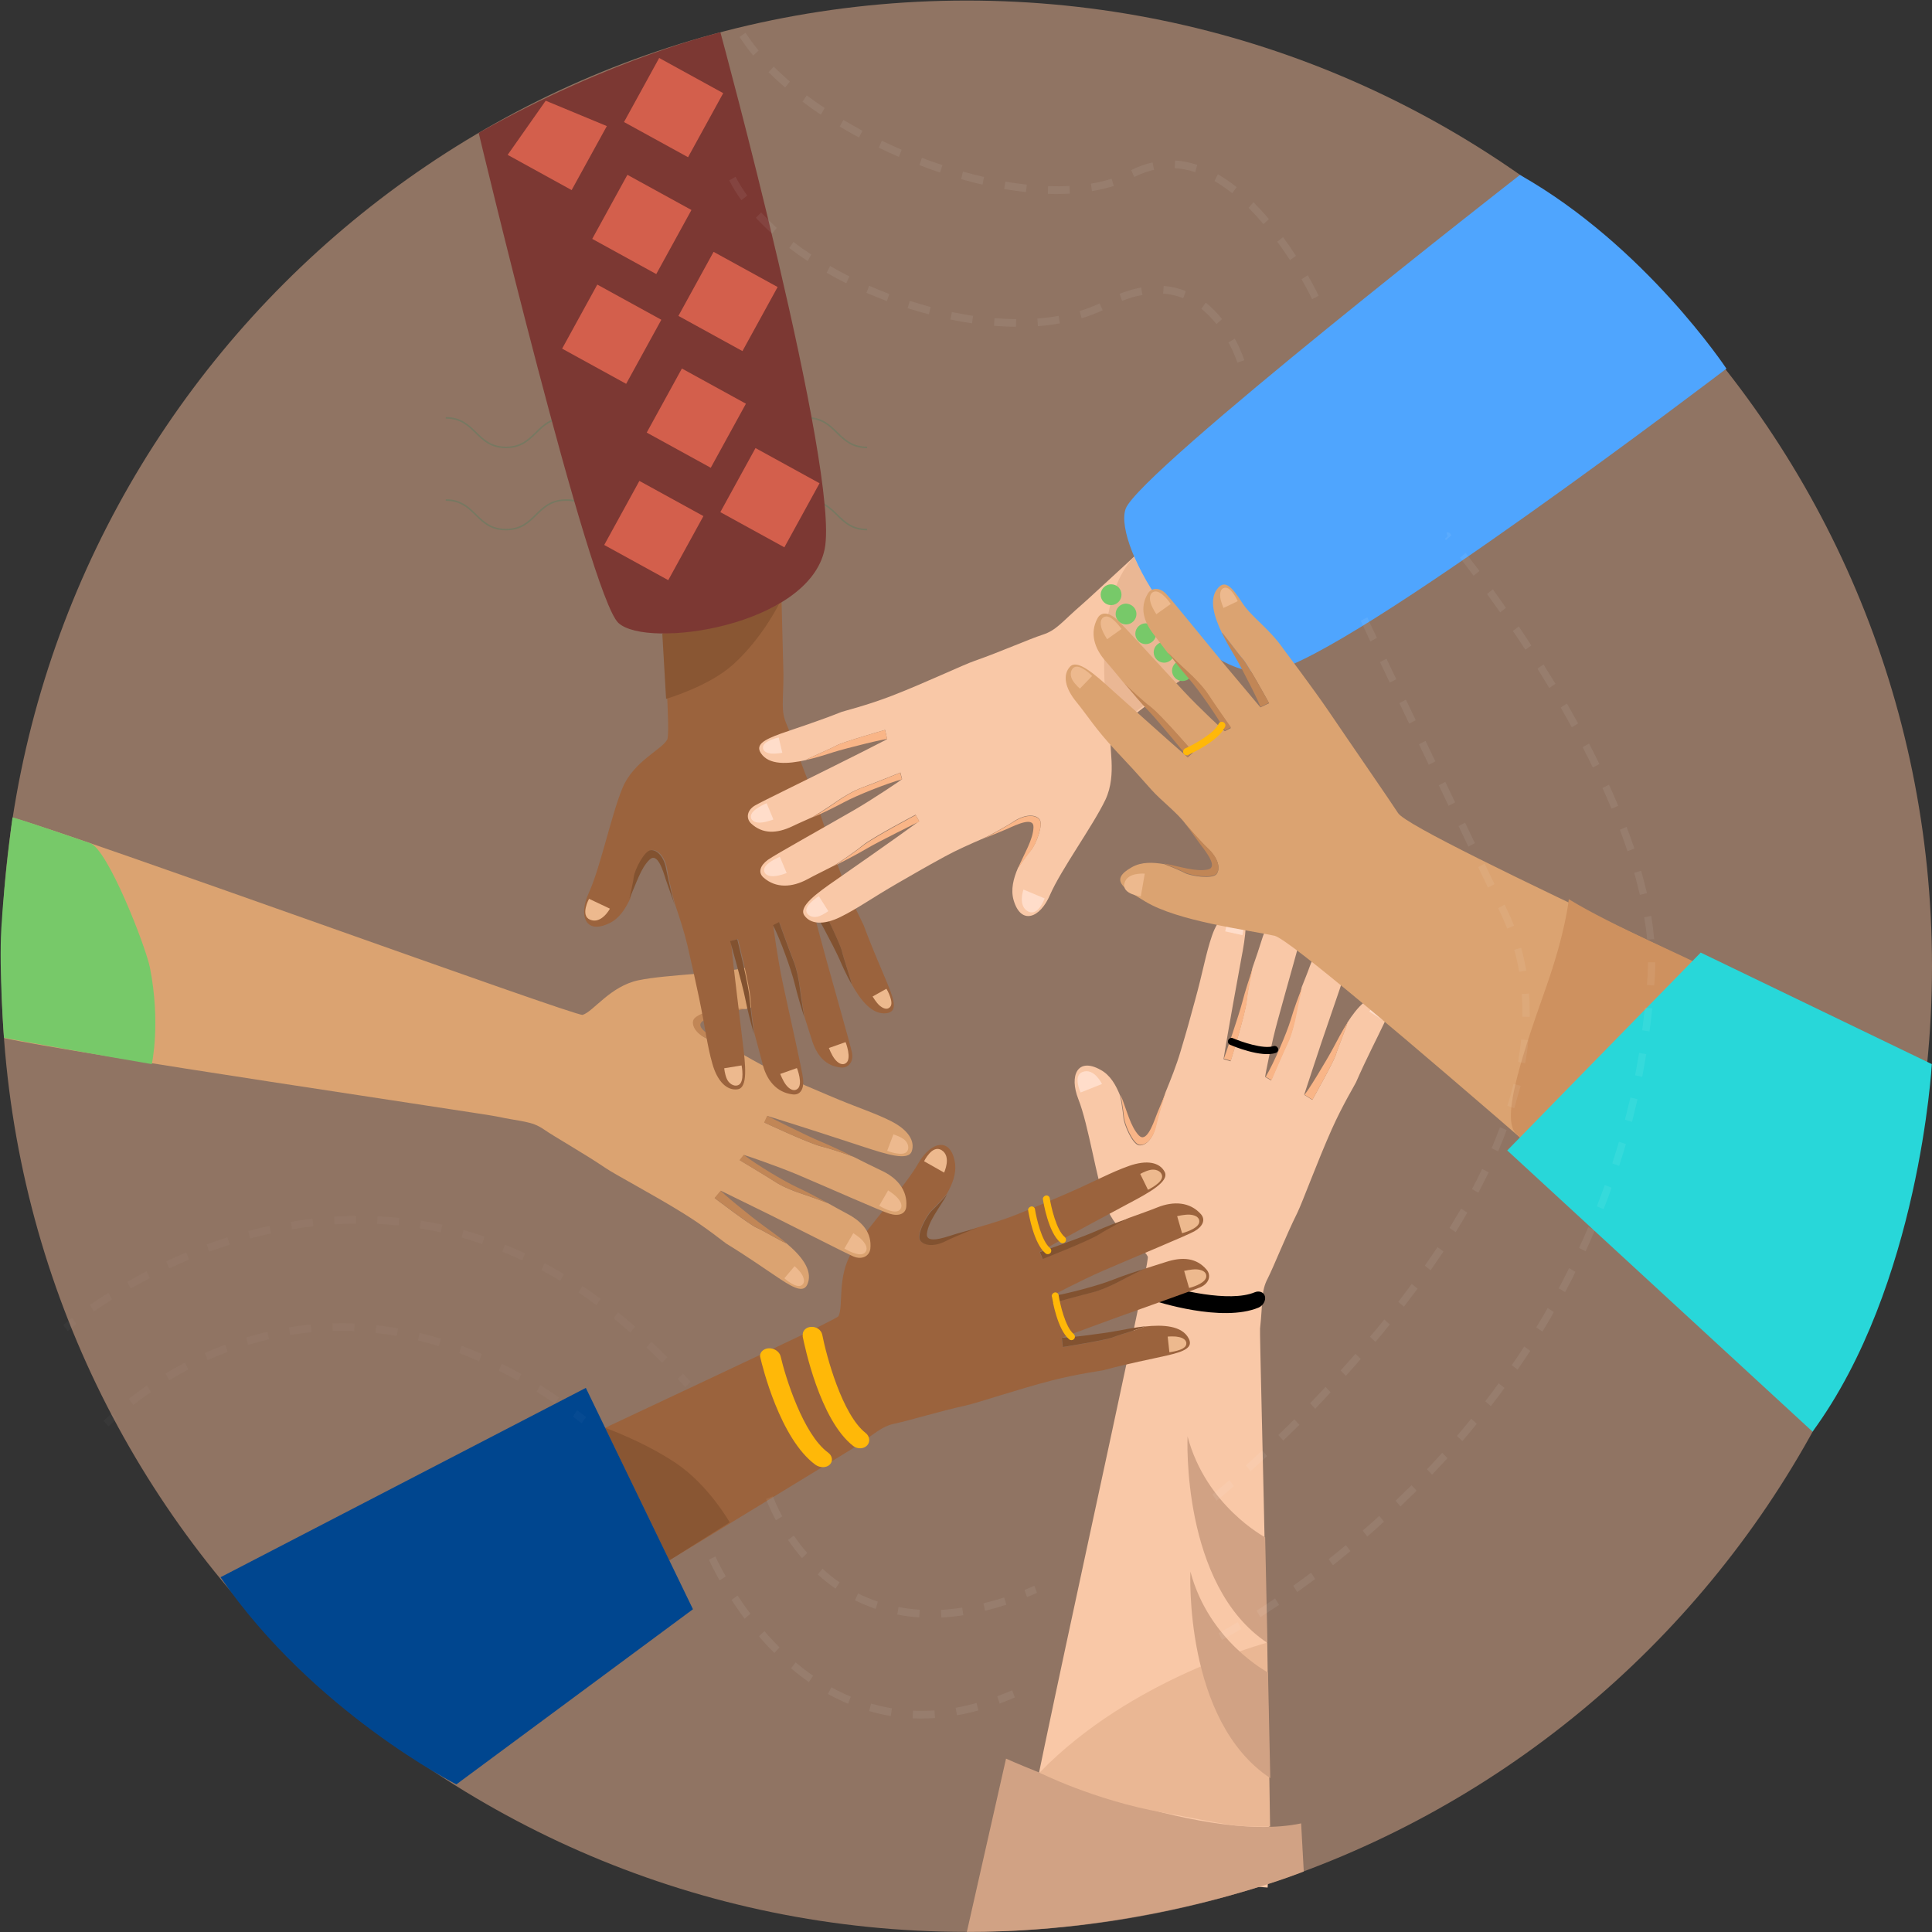 <svg width="2467" height="2467" viewBox="0 0 2467 2467" fill="none" xmlns="http://www.w3.org/2000/svg">
<rect x="0" y="0" width="2467" height="2467" fill="#333333" stroke="none"/>
<path d="M1234.35 2466.85C1915.12 2466.85 2467 1914.78 2467 1233.77C2467 552.766 1915.12 0.7 1234.35 0.7C553.577 0.7 1.701 552.766 1.701 1233.77C1.701 1914.78 553.577 2466.85 1234.35 2466.85Z" fill="#D1A284" fill-opacity="0.59"/>
<path opacity="0.3" d="M569.203 533.582C607.633 533.582 607.633 571.299 646.063 571.299C684.492 571.299 684.492 533.582 722.922 533.582C761.352 533.582 761.352 571.299 799.781 571.299C838.211 571.299 838.211 533.582 876.641 533.582C915.07 533.582 915.07 571.299 953.5 571.299C991.93 571.299 991.93 533.582 1030.36 533.582C1068.79 533.582 1068.79 571.299 1107.22 571.299" stroke="#3C8260" stroke-width="2" stroke-miterlimit="10"/>
<path opacity="0.3" d="M569.203 638.514C607.633 638.514 607.633 676.231 646.063 676.231C684.492 676.231 684.492 638.514 722.922 638.514C761.352 638.514 761.352 676.231 799.781 676.231C838.211 676.231 838.211 638.514 876.641 638.514C915.07 638.514 915.07 676.231 953.5 676.231C991.93 676.231 991.93 638.514 1030.36 638.514C1068.79 638.514 1068.79 676.231 1107.22 676.231" stroke="#3C8260" stroke-width="2" stroke-miterlimit="10"/>
<path d="M1618.65 1632.71C1627.11 1616.03 1641.37 1579.28 1656.84 1548.09C1663.36 1534.55 1681.97 1483.77 1700.34 1442.43C1714.6 1410.51 1730.31 1384.89 1731.52 1381.98C1745.3 1350.55 1757.38 1327.83 1767.05 1307.28C1776.96 1286.72 1780.34 1274.39 1767.29 1271.73C1749.16 1267.87 1732.97 1286 1720.16 1306.31C1721.85 1305.1 1708.07 1338.46 1705.66 1346.93C1703.24 1355.39 1675.69 1404.47 1675.69 1404.47L1665.29 1397.94C1671.82 1377.87 1679.8 1354.18 1687.53 1330.73C1701.55 1289.38 1722.58 1229.18 1725.24 1219.03C1728.38 1207.42 1722.09 1198.96 1712.67 1199.2C1692.36 1199.68 1680.04 1213.22 1672.55 1233.77C1669.4 1242.72 1665.78 1251.18 1662.15 1260.61C1662.15 1261.1 1656.84 1283.82 1654.9 1294.7C1652.97 1305.82 1648.86 1322.02 1643.78 1332.42C1638.71 1342.82 1623 1379.57 1623 1379.57L1615.51 1375.22C1615.02 1374.97 1623.72 1331.21 1631.22 1304.13C1643.06 1260.61 1662.88 1191.95 1664.81 1181.31C1666.75 1169.22 1662.64 1160.52 1652.73 1161.24C1631.94 1162.45 1617.92 1177.68 1611.4 1199.44C1608.25 1209.84 1603.9 1222.41 1599.31 1235.71C1599.31 1235.71 1599.07 1236.43 1598.83 1237.64C1597.38 1243.93 1593.03 1265.45 1591.58 1279.23C1589.89 1295.43 1571.28 1355.15 1571.28 1355.15L1562.33 1352.49C1567.65 1318.88 1582.15 1239.58 1584.81 1225.31C1590.61 1194.85 1595.2 1166.32 1581.91 1163.66C1568.62 1161 1555.56 1171.64 1547.59 1194.85C1539.61 1218.06 1536.23 1240.3 1525.84 1277.78C1517.62 1307.76 1517.14 1310.18 1507.23 1343.3C1502.39 1359.74 1494.9 1378.6 1488.37 1394.56C1486.44 1399.63 1478.95 1423.81 1475.56 1438.8C1472.18 1453.79 1463 1463.46 1454.54 1462.5C1446.08 1461.53 1435.2 1436.14 1434.48 1426.96C1433.75 1417.77 1430.61 1399.63 1430.37 1399.15C1424.81 1385.37 1417.8 1372.8 1405.23 1366.03C1375.74 1349.59 1365.11 1373.52 1376.95 1403.5C1390 1436.39 1399.91 1504.81 1412.24 1539.62C1424.57 1574.68 1459.61 1591.37 1465.65 1604.66C1469.28 1612.64 1315.08 2298.81 1303.48 2384.64L1618.65 2410.27C1625.66 2325.89 1608.01 1707.9 1608.98 1696.54C1612.85 1661.48 1609.95 1649.39 1618.65 1632.71Z" fill="#F9C8A7"/>
<path d="M1489.1 1394.07C1483.3 1408.34 1477.98 1420.19 1476.29 1425.02C1471.7 1437.35 1463.48 1459.35 1454.29 1449.92C1443.42 1438.56 1438.83 1417.53 1431.09 1398.43C1431.09 1398.91 1434.48 1417.04 1435.2 1426.23C1435.93 1435.42 1446.8 1460.8 1455.26 1461.77C1463.72 1462.74 1472.9 1453.07 1476.29 1438.08C1479.67 1423.33 1487.16 1399.15 1489.1 1394.07Z" fill="#F9B587"/>
<path d="M1382.51 1368.69C1369.46 1373.28 1379.85 1395.04 1379.85 1395.04L1407.16 1384.16C1407.16 1384.16 1397.25 1363.37 1382.51 1368.69Z" fill="#FFDDCA"/>
<path d="M1583.6 1168.74C1577.8 1166.08 1571.28 1170.67 1568.37 1176.23C1565.72 1182.03 1564.51 1189.29 1564.51 1189.29L1586.5 1194.12C1586.5 1194.12 1591.82 1172.6 1583.6 1168.74Z" fill="#FFDDCA"/>
<path d="M1659.25 1168.25C1654.42 1164.14 1648.38 1167.77 1644.27 1172.6C1640.16 1177.44 1636.29 1185.9 1636.29 1185.9L1657.08 1194.61C1657.32 1194.61 1666.5 1174.05 1659.25 1168.25Z" fill="#FFDDCA"/>
<path d="M1719.43 1205C1714.6 1200.89 1708.56 1204.52 1704.45 1209.35C1700.34 1214.19 1696.47 1222.65 1696.47 1222.65L1717.26 1231.36C1717.5 1231.36 1726.69 1210.81 1719.43 1205Z" fill="#FFDDCA"/>
<path d="M1771.4 1279.23C1767.77 1274.88 1761.97 1277.29 1757.62 1280.92C1753.27 1284.55 1748.44 1291.56 1748.44 1291.56L1765.36 1302.44C1765.6 1302.2 1776.72 1285.51 1771.4 1279.23Z" fill="#FFDDCA"/>
<path d="M1720.4 1306.07C1713.63 1316.95 1707.59 1328.31 1702.76 1337.5C1694.54 1353.21 1667.23 1398.18 1665.54 1397.7L1675.93 1404.23C1675.93 1404.23 1703.48 1355.15 1705.9 1346.68C1708.32 1338.22 1722.09 1304.86 1720.4 1306.07Z" fill="#F9B587"/>
<path d="M1655.63 1294.46C1657.56 1283.58 1662.88 1260.85 1662.88 1260.37C1658.04 1272.7 1652.97 1286 1648.13 1302.2C1642.82 1319.85 1626.62 1357.32 1616.23 1374.97L1623.72 1379.33C1623.72 1379.33 1639.43 1342.57 1644.51 1332.18C1649.34 1321.78 1653.69 1305.34 1655.63 1294.46Z" fill="#F9B587"/>
<path d="M1599.55 1237.16C1599.8 1235.95 1600.04 1235.47 1600.04 1235.22C1595.2 1249.49 1590.13 1264.96 1586.02 1280.68C1581.91 1296.39 1563.06 1351.76 1562.82 1351.76L1571.76 1354.42C1571.76 1354.42 1590.37 1294.7 1592.06 1278.5C1593.51 1265.21 1598.1 1243.69 1599.55 1237.16Z" fill="#F9B587"/>
<path d="M1464.93 1657.37C1462.51 1654.71 1462.03 1650.36 1464.2 1646.01C1467.1 1640.45 1473.87 1637.06 1479.19 1639C1502.39 1646.73 1569.82 1663.66 1602.21 1650.12C1608.01 1647.7 1614.06 1650.12 1615.26 1655.44C1616.47 1660.76 1612.85 1667.28 1607.05 1669.7C1560.4 1689.04 1477.74 1662.45 1468.55 1659.31C1467.1 1659.06 1465.9 1658.34 1464.93 1657.37Z" fill="black"/>
<path d="M1569.1 1332.9C1567.89 1331.69 1567.65 1329.76 1568.37 1328.07C1569.34 1325.89 1572 1324.68 1574.18 1325.65C1584.33 1330 1613.09 1340.16 1626.14 1335.8C1628.56 1335.08 1630.97 1336.29 1631.94 1338.71C1632.67 1341.12 1631.46 1343.54 1629.04 1344.51C1610.43 1350.79 1574.66 1335.8 1570.55 1334.11C1570.07 1333.87 1569.58 1333.39 1569.1 1332.9Z" fill="black"/>
<path d="M1284.62 2245.62C1284.62 2245.62 1529.22 2356.36 1661.43 2328.31L1664.81 2389.72C1664.81 2389.72 1474.35 2467.33 1234.59 2466.85L1284.62 2245.62Z" fill="#D1A284"/>
<path d="M1327.4 2263.51C1327.4 2263.51 1396.29 2298.33 1483.78 2314.28C1571.28 2330.24 1569.82 2332.66 1621.79 2332.42L1618.16 2097.41C1618.41 2097.89 1445.35 2141.9 1327.4 2263.51Z" fill="#EAB794"/>
<path d="M1615.51 1962.98C1615.51 1962.98 1540.1 1923.33 1516.41 1834.11C1516.41 1834.11 1507.71 2024.63 1618.41 2097.89L1615.51 1962.98Z" fill="#D1A284"/>
<path d="M1619.13 2135.61C1619.13 2135.61 1543.72 2095.96 1520.04 2006.74C1520.04 2006.74 1511.33 2197.26 1622.03 2270.52L1619.13 2135.61Z" fill="#D1A284"/>
<path d="M1143.23 1817.67C1161.6 1813.8 1199.06 1802.2 1233.14 1794.7C1247.89 1791.56 1298.88 1774.15 1342.87 1762.79C1376.71 1754.08 1406.44 1750.46 1409.58 1749.49C1442.69 1740.54 1468.07 1735.95 1490.07 1730.87C1512.3 1725.79 1523.9 1720.72 1517.86 1709.11C1509.4 1692.67 1485.23 1691.22 1461.54 1693.88C1463.72 1694.36 1428.92 1704.52 1420.7 1707.9C1412.48 1711.29 1356.89 1720.23 1356.89 1720.23L1355.68 1708.15C1375.5 1700.89 1398.95 1692.19 1422.15 1683.73C1463 1668.98 1523.42 1647.7 1533.09 1643.59C1543.96 1638.75 1546.86 1628.6 1540.82 1621.35C1527.77 1605.87 1509.64 1604.66 1488.86 1611.43C1479.91 1614.33 1470.97 1616.99 1461.54 1620.14C1461.06 1620.38 1440.03 1630.29 1430.37 1635.61C1420.46 1640.93 1405.23 1647.94 1393.87 1650.36C1382.51 1653.02 1344.08 1663.66 1344.08 1663.66L1342.87 1654.95C1342.87 1654.47 1382.51 1633.92 1408.13 1622.8C1449.46 1604.91 1515.68 1577.58 1525.11 1572.27C1535.75 1566.22 1539.85 1557.52 1533.33 1550.26C1519.55 1534.79 1498.77 1533.34 1477.74 1541.8C1467.59 1545.91 1455.02 1550.26 1441.73 1555.1C1441.73 1555.1 1441 1555.34 1440.03 1555.82C1434.23 1558.73 1414.66 1568.64 1403.05 1575.89C1389.28 1584.6 1331.03 1607.32 1331.03 1607.32L1327.4 1598.62C1356.89 1581.94 1427.95 1543.74 1440.76 1536.97C1468.31 1522.46 1493.45 1508.44 1487.16 1496.35C1480.88 1484.26 1464.69 1480.63 1441.48 1488.85C1418.28 1497.07 1398.7 1508.19 1363.17 1523.67C1334.65 1536 1332.48 1536.97 1300.33 1550.02C1284.38 1556.55 1265.05 1562.59 1248.61 1567.19C1243.29 1568.64 1219.85 1578.07 1206.07 1584.84C1192.3 1591.61 1179 1590.4 1174.41 1583.15C1170.06 1575.89 1182.87 1551.47 1189.64 1545.19C1196.4 1538.9 1208.49 1525.12 1208.97 1524.63C1216.22 1511.82 1221.54 1498.28 1219.37 1484.5C1213.81 1451.13 1188.43 1457.66 1172.48 1485.71C1154.83 1516.41 1107.7 1566.95 1088.12 1598.38C1068.55 1629.81 1077.25 1667.53 1070.72 1680.58C1066.86 1688.32 563.403 1917.28 488.96 1961.77L529.807 2193.4C600.141 2146.25 1078.7 1856.36 1088.37 1849.83C1117.13 1831.21 1124.86 1821.3 1143.23 1817.67Z" fill="#9B633D"/>
<path d="M1248.85 1567.67C1234.11 1572.02 1221.54 1575.17 1216.71 1576.86C1204.14 1580.97 1181.9 1588.22 1183.59 1575.17C1185.53 1559.45 1199.3 1542.77 1209.46 1525.12C1209.21 1525.6 1196.89 1539.38 1190.12 1545.67C1183.35 1551.96 1170.3 1576.38 1174.89 1583.63C1179.24 1590.88 1192.78 1592.09 1206.56 1585.32C1220.09 1578.55 1243.78 1569.12 1248.85 1567.67Z" fill="#825230"/>
<path d="M1202.21 1468.54C1190.36 1461.29 1179.97 1482.81 1179.97 1482.81L1205.59 1497.31C1205.35 1497.31 1215.5 1476.76 1202.21 1468.54Z" fill="#EDB98E"/>
<path d="M1483.78 1500.94C1482.33 1494.65 1474.6 1492.48 1468.55 1493.93C1462.27 1495.38 1455.99 1499.01 1455.99 1499.01L1465.9 1519.32C1465.9 1519.07 1485.96 1509.89 1483.78 1500.94Z" fill="#EDB98E"/>
<path d="M1531.4 1559.93C1531.64 1553.65 1524.87 1551.23 1518.59 1550.99C1512.3 1550.75 1503.12 1552.92 1503.12 1552.92L1509.4 1574.68C1509.64 1574.68 1531.15 1569.12 1531.4 1559.93Z" fill="#EDB98E"/>
<path d="M1540.34 1629.81C1540.58 1623.52 1533.81 1621.1 1527.53 1620.86C1521.24 1620.62 1512.06 1622.8 1512.06 1622.8L1518.34 1644.56C1518.34 1644.8 1540.1 1639.24 1540.34 1629.81Z" fill="#EDB98E"/>
<path d="M1514.72 1716.85C1515.93 1711.29 1510.37 1708.15 1504.81 1707.18C1499.25 1705.97 1491.03 1706.69 1491.03 1706.69L1493.21 1726.76C1492.97 1726.52 1513.03 1724.83 1514.72 1716.85Z" fill="#EDB98E"/>
<path d="M1461.79 1693.64C1448.98 1695.09 1436.41 1697.51 1426.26 1699.44C1408.86 1702.83 1356.65 1709.35 1355.92 1707.9L1357.13 1719.99C1357.13 1719.99 1412.72 1711.05 1420.94 1707.66C1429.16 1704.28 1463.72 1694.36 1461.79 1693.64Z" fill="#825230"/>
<path d="M1430.61 1635.61C1440.28 1630.29 1461.3 1620.14 1461.79 1620.14C1449.22 1624.01 1435.68 1628.36 1419.73 1634.64C1402.57 1641.41 1363.17 1652.05 1342.87 1655.19L1344.08 1663.9C1344.08 1663.9 1382.75 1653.26 1393.87 1650.6C1405.23 1647.94 1420.7 1640.93 1430.61 1635.61Z" fill="#825230"/>
<path d="M1440.28 1556.07C1441.24 1555.58 1441.97 1555.34 1441.97 1555.34C1427.71 1560.42 1412.48 1566.22 1397.74 1572.75C1382.99 1579.28 1327.89 1599.1 1327.89 1598.86L1331.51 1607.57C1331.51 1607.57 1389.76 1584.84 1403.54 1576.13C1414.9 1568.88 1434.47 1558.97 1440.28 1556.07Z" fill="#825230"/>
<path d="M694.16 1441.95C709.629 1452.58 743.95 1471.68 772.953 1491.27C785.28 1499.73 833.135 1524.88 871.807 1548.81C901.535 1567.19 924.738 1586.29 927.397 1587.98C956.642 1605.87 977.428 1620.86 996.522 1633.44C1015.62 1646.01 1027.22 1651.09 1031.57 1638.51C1037.85 1621.1 1022.14 1602.49 1003.77 1587.26C1004.74 1589.19 973.561 1570.81 965.585 1567.43C957.367 1564.04 912.653 1529.95 912.653 1529.95L920.629 1520.52C939.482 1529.71 961.959 1540.83 984.195 1551.71C1023.11 1571.06 1080.15 1600.31 1089.82 1604.42C1100.69 1609.02 1110.12 1603.94 1111.33 1594.75C1113.5 1574.68 1101.9 1560.66 1082.57 1550.26C1074.35 1545.91 1066.13 1541.32 1057.43 1536.48C1056.95 1536.24 1035.19 1528.02 1024.56 1524.63C1013.92 1521.25 998.214 1514.96 988.788 1508.44C979.12 1502.15 944.799 1481.6 944.799 1481.6L950.116 1474.83C950.358 1474.59 992.655 1489.09 1018.52 1499.97C1060.09 1517.62 1125.35 1546.64 1135.74 1549.78C1147.34 1553.41 1156.52 1550.26 1157.25 1540.59C1158.94 1519.8 1145.65 1503.84 1124.86 1494.41C1114.95 1489.82 1103.11 1483.77 1090.54 1477.49C1090.54 1477.49 1089.82 1477.25 1088.85 1476.76C1082.81 1474.59 1062.02 1467.09 1048.73 1463.95C1033.02 1460.08 976.219 1433.48 976.219 1433.48L980.087 1425.02C1012.47 1434.93 1089.33 1459.84 1102.87 1464.43C1132.35 1474.1 1159.91 1482.81 1164.26 1469.99C1168.61 1457.18 1159.91 1442.91 1138.16 1431.79C1116.16 1420.67 1094.65 1414.38 1059.12 1399.15C1030.36 1387.06 1028.18 1386.1 996.764 1371.83C981.053 1364.82 963.41 1354.91 948.666 1346.44C944.074 1343.78 921.113 1333.15 906.611 1327.83C892.109 1322.51 883.892 1311.87 886.067 1303.65C888.242 1295.43 914.829 1287.93 924.013 1288.66C933.197 1289.14 951.566 1288.42 952.292 1288.42C966.552 1284.79 980.087 1279.47 988.546 1268.11C1008.85 1241.03 986.612 1227.25 955.192 1234.98C920.871 1243.45 851.746 1244.17 815.492 1251.67C779.237 1259.16 757.968 1291.56 743.95 1295.91C735.49 1298.33 100.072 1067.43 16.687 1044.22C16.687 1044.22 6.535 1117.24 2.427 1185.42C-0.716 1239.82 5.81 1325.65 5.81 1325.65C88.47 1344.03 622.377 1422.85 633.495 1425.51C666.365 1432.52 678.692 1431.31 694.16 1441.95Z" fill="#DBA371"/>
<path d="M191.433 1235.47C185.874 1207.9 137.535 1084.11 115.057 1076.62C63.576 1058.97 26.354 1046.39 15.961 1043.74C15.961 1043.74 5.81 1116.75 1.701 1184.93C-1.441 1239.33 5.085 1325.17 5.085 1325.17C10.644 1326.38 144.302 1350.55 193.85 1358.77C193.85 1358.77 205.451 1306.55 191.433 1235.47Z" fill="#77C969"/>
<path d="M947.941 1345.96C934.648 1338.22 923.771 1331.45 918.938 1329.03C907.336 1322.75 886.55 1311.63 897.185 1303.89C909.995 1294.7 931.506 1293.01 951.325 1287.93C950.841 1287.93 932.231 1288.66 923.046 1288.17C913.862 1287.69 887.275 1294.94 885.1 1303.16C882.925 1311.38 891.143 1322.02 905.644 1327.34C920.388 1332.66 943.349 1343.3 947.941 1345.96Z" fill="#C18656"/>
<path d="M987.579 1243.69C984.679 1230.15 961.718 1237.4 961.718 1237.4L968.727 1265.93C968.727 1265.93 990.721 1259.16 987.579 1243.69Z" fill="#EDB98E"/>
<path d="M1158.46 1469.99C1161.84 1464.67 1158.46 1457.42 1153.14 1454.03C1147.82 1450.65 1140.81 1448.47 1140.81 1448.47L1132.84 1469.51C1132.84 1469.51 1153.38 1477.73 1158.46 1469.99Z" fill="#EDB98E"/>
<path d="M1148.55 1545.19C1153.38 1540.83 1150.48 1534.55 1146.13 1529.71C1142.02 1524.88 1134.05 1520.04 1134.05 1520.04L1122.69 1539.62C1122.69 1539.62 1141.78 1551.47 1148.55 1545.19Z" fill="#EDB98E"/>
<path d="M1104.08 1599.83C1108.91 1595.48 1106.01 1589.19 1101.66 1584.35C1097.55 1579.52 1089.57 1574.68 1089.57 1574.68L1078.22 1594.27C1078.22 1594.27 1097.31 1606.11 1104.08 1599.83Z" fill="#EDB98E"/>
<path d="M1023.59 1641.17C1028.43 1638.03 1026.73 1631.98 1023.83 1627.15C1020.93 1622.31 1014.65 1616.75 1014.65 1616.75L1001.6 1632.23C1001.6 1632.47 1016.58 1645.77 1023.59 1641.17Z" fill="#EDB98E"/>
<path d="M1003.77 1587.01C993.863 1578.79 983.47 1571.3 975.011 1565.25C960.509 1554.86 919.904 1521.73 920.388 1520.28L912.412 1529.71C912.412 1529.71 957.367 1563.8 965.343 1567.19C973.561 1570.81 1004.74 1588.95 1003.77 1587.01Z" fill="#C18656"/>
<path d="M1024.08 1524.39C1034.71 1527.78 1056.46 1536 1056.95 1536.24C1045.34 1529.95 1033.02 1523.18 1017.55 1515.93C1000.87 1508.19 965.827 1487.16 949.633 1474.59L944.316 1481.36C944.316 1481.36 978.637 1501.91 988.304 1508.19C997.972 1514.72 1013.44 1521.01 1024.08 1524.39Z" fill="#C18656"/>
<path d="M1088.37 1476.52C1089.57 1477 1090.06 1477.25 1090.06 1477.25C1076.52 1470.48 1061.78 1463.46 1046.79 1457.18C1031.81 1451.13 979.361 1424.78 979.603 1424.78L975.736 1433.24C975.736 1433.24 1032.29 1459.84 1048.24 1463.71C1061.54 1467.09 1082.32 1474.34 1088.37 1476.52Z" fill="#C18656"/>
<path d="M1004.26 924.538C1011.75 941.704 1024.08 979.18 1037.61 1011.34C1043.41 1025.12 1058.88 1076.86 1075.07 1119.41C1087.4 1152.05 1101.66 1178.41 1102.87 1181.55C1114.71 1213.71 1125.59 1237.16 1134.05 1258.19C1142.75 1279.23 1145.41 1291.8 1132.36 1293.73C1113.99 1296.39 1099 1277.54 1087.4 1256.5C1089.09 1257.95 1077.25 1223.62 1075.31 1215.16C1073.38 1206.45 1048.73 1155.92 1048.73 1155.92L1038.09 1161.96C1043.41 1182.27 1049.94 1206.45 1056.46 1230.15C1068.06 1272.22 1085.71 1333.63 1087.88 1344.02C1090.3 1355.63 1083.53 1363.85 1074.11 1363.13C1054.05 1361.43 1042.44 1347.41 1036.16 1326.37C1033.5 1317.43 1030.36 1308.48 1027.46 1299.05C1027.46 1298.57 1023.35 1275.6 1022.14 1264.72C1020.93 1253.6 1017.55 1237.16 1013.2 1226.28C1008.85 1215.64 995.313 1177.92 995.313 1177.92L987.579 1181.79C987.096 1182.03 993.38 1226.28 999.181 1253.6C1008.61 1297.84 1024.56 1367.48 1025.53 1378.12C1026.73 1390.2 1022.14 1398.67 1012.23 1397.46C991.446 1395.04 978.395 1379.08 973.319 1356.84C970.661 1346.2 967.035 1333.63 963.41 1319.85C963.41 1319.85 963.41 1319.12 963.168 1317.91C962.201 1311.38 958.817 1289.62 958.334 1276.08C957.609 1259.89 942.382 1199.2 942.382 1199.2L933.198 1201.37C936.581 1235.22 946.491 1315.25 948.183 1329.52C952.05 1360.47 955.192 1389 941.899 1390.93C928.605 1392.86 916.037 1381.5 909.511 1357.81C902.744 1334.11 900.569 1311.87 892.593 1273.91C886.067 1243.44 885.584 1241.03 877.849 1207.42C873.982 1190.74 867.698 1171.39 862.139 1155.2C860.447 1150.12 854.405 1125.46 851.988 1110.22C849.571 1094.99 840.87 1084.84 832.411 1085.32C823.951 1085.8 811.625 1110.47 810.416 1119.65C809.208 1128.84 804.857 1146.73 804.857 1147.22C798.573 1160.51 790.839 1172.85 778.029 1178.89C747.575 1193.64 738.391 1169.22 751.926 1139.96C766.669 1107.81 780.688 1040.11 794.948 1006.02C809.208 971.926 845.22 957.178 851.988 944.364C856.097 936.627 848.604 827.826 841.837 741.269L995.313 660.031C997.489 744.654 999.906 849.344 1000.39 860.708C1000.39 895.282 996.764 907.371 1004.26 924.538Z" fill="#9B633D"/>
<path d="M861.414 1155.2C856.338 1140.69 851.988 1128.6 850.296 1123.52C846.429 1110.95 839.42 1088.46 829.752 1097.41C818.15 1108.05 812.35 1128.84 803.649 1147.46C803.649 1146.97 808.241 1128.84 809.208 1119.9C810.416 1110.71 822.743 1086.05 831.202 1085.56C839.661 1085.08 848.362 1095.23 850.779 1110.47C853.68 1125.46 859.722 1150.12 861.414 1155.2Z" fill="#825230"/>
<path d="M753.376 1174.3C740.566 1168.98 752.167 1147.7 752.167 1147.7L778.754 1160.27C778.996 1160.27 767.878 1180.58 753.376 1174.3Z" fill="#EDB98E"/>
<path d="M942.624 1385.61C936.823 1388.03 930.297 1383.19 927.88 1377.15C925.463 1371.35 924.738 1364.09 924.738 1364.09L946.974 1360.47C946.974 1360.47 951.325 1382.23 942.624 1385.61Z" fill="#EDB98E"/>
<path d="M1018.27 1390.45C1013.2 1394.32 1007.4 1390.2 1003.53 1385.13C999.664 1380.05 996.28 1371.35 996.28 1371.35L1017.55 1363.85C1017.79 1363.85 1025.77 1384.89 1018.27 1390.45Z" fill="#EDB98E"/>
<path d="M1080.39 1357.32C1075.31 1361.19 1069.51 1357.08 1065.65 1352C1061.78 1346.93 1058.4 1338.22 1058.4 1338.22L1079.67 1330.73C1079.91 1330.73 1087.88 1351.76 1080.39 1357.32Z" fill="#EDB98E"/>
<path d="M1136.46 1286C1132.6 1290.11 1127.04 1287.45 1122.69 1283.58C1118.58 1279.71 1114.23 1272.46 1114.23 1272.46L1131.87 1262.55C1132.11 1262.79 1142.26 1280.2 1136.46 1286Z" fill="#EDB98E"/>
<path d="M1087.16 1256.26C1080.87 1245.14 1075.56 1233.29 1071.45 1223.86C1064.2 1207.66 1039.3 1161.24 1037.85 1161.48L1048.49 1155.44C1048.49 1155.44 1073.38 1205.97 1075.07 1214.67C1077.01 1223.38 1088.85 1257.71 1087.16 1256.26Z" fill="#825230"/>
<path d="M1021.66 1264.24C1022.87 1275.36 1026.98 1298.33 1026.98 1298.57C1022.87 1286 1018.76 1272.46 1014.65 1255.78C1010.3 1237.88 996.28 1199.44 987.096 1181.31L994.83 1177.44C994.83 1177.44 1008.37 1215.16 1012.72 1225.79C1017.31 1236.67 1020.45 1253.12 1021.66 1264.24Z" fill="#825230"/>
<path d="M962.443 1318.15C962.685 1319.36 962.684 1320.09 962.684 1320.09C958.576 1305.58 954.467 1289.87 951.325 1273.91C948.183 1257.95 932.473 1201.62 932.231 1201.62L941.415 1199.44C941.415 1199.44 956.642 1260.13 957.367 1276.33C958.334 1289.87 961.476 1311.63 962.443 1318.15Z" fill="#825230"/>
<path d="M845.704 808.967C845.704 808.967 926.43 808.725 994.83 771.008C994.83 771.008 973.803 814.286 936.581 848.135C905.161 876.665 850.538 892.381 850.538 892.381L845.704 808.967Z" fill="#895633"/>
<path d="M854.646 1992.48C854.646 1992.48 811.141 1902.54 772.712 1823.23C772.712 1823.23 821.534 1840.4 863.348 1868.44C904.678 1896.25 931.747 1943.88 931.747 1943.88L854.646 1992.48Z" fill="#895633"/>
<path d="M611.259 169.703C611.259 169.703 752.651 761.095 789.63 795.428C826.61 829.519 1033.26 799.296 1053.08 700.892C1072.66 602.488 919.904 41.318 919.904 41.318C919.904 41.318 781.171 74.2 611.259 169.703Z" fill="#7C3833"/>
<path d="M729.931 242.721L648.238 197.75L696.819 128.601L774.887 160.999L729.931 242.721Z" fill="#D35F4C"/>
<path d="M841.719 74.028L796.806 155.829L878.579 200.756L923.491 118.955L841.719 74.028Z" fill="#D35F4C"/>
<path d="M801.138 223.228L756.226 305.029L837.999 349.957L882.911 268.156L801.138 223.228Z" fill="#D35F4C"/>
<path d="M762.692 363.387L717.78 445.188L799.553 490.115L844.465 408.315L762.692 363.387Z" fill="#D35F4C"/>
<path d="M911.186 321.582L866.274 403.383L948.047 448.311L992.959 366.51L911.186 321.582Z" fill="#D35F4C"/>
<path d="M816.445 614.081L771.533 695.882L853.306 740.809L898.218 659.008L816.445 614.081Z" fill="#D35F4C"/>
<path d="M964.714 572.147L919.802 653.948L1001.57 698.875L1046.49 617.074L964.714 572.147Z" fill="#D35F4C"/>
<path d="M870.722 470.573L825.81 552.374L907.583 597.301L952.495 515.5L870.722 470.573Z" fill="#D35F4C"/>
<path d="M1343.11 1653.75C1343.6 1652.05 1345.05 1650.84 1346.74 1650.36C1349.16 1649.88 1351.57 1651.57 1351.81 1653.99C1353.51 1664.87 1360.27 1694.61 1370.91 1703.31C1372.84 1705 1373.08 1707.66 1371.63 1709.6C1369.94 1711.53 1367.28 1711.77 1365.35 1710.32C1350.12 1697.75 1343.84 1659.79 1343.11 1655.44C1342.87 1654.95 1342.87 1654.23 1343.11 1653.75Z" fill="#FFB808"/>
<path d="M1312.9 1543.98C1313.39 1542.28 1314.84 1541.08 1316.53 1540.59C1318.94 1540.11 1321.36 1541.8 1321.6 1544.22C1323.29 1555.1 1330.06 1584.84 1340.7 1593.54C1342.63 1595.23 1342.87 1597.89 1341.42 1599.83C1339.73 1601.76 1337.07 1602 1335.14 1600.55C1319.91 1587.98 1313.63 1550.02 1312.9 1545.67C1312.66 1545.19 1312.66 1544.46 1312.9 1543.98Z" fill="#FFB808"/>
<path d="M1331.75 1529.95C1332.24 1528.26 1333.69 1527.05 1335.38 1526.57C1337.8 1526.08 1340.21 1527.78 1340.46 1530.19C1342.15 1541.07 1348.91 1570.81 1359.55 1579.52C1361.48 1581.21 1361.72 1583.87 1360.27 1585.8C1358.58 1587.74 1355.92 1587.98 1353.99 1586.53C1338.76 1573.96 1332.48 1536 1331.75 1531.65C1331.51 1531.4 1331.51 1530.68 1331.75 1529.95Z" fill="#FFB808"/>
<path d="M748.059 1772.22L884.858 2054.86L582.738 2278.5C582.738 2278.5 400.016 2186.14 281.585 2014L748.059 1772.22Z" fill="#00468F"/>
<path d="M1331.51 810.419C1313.63 816.222 1277.86 832.179 1244.74 843.785C1230.48 848.62 1181.66 871.831 1139.36 888.272C1106.74 900.844 1077.73 907.856 1074.59 909.065C1042.93 921.637 1018.03 929.374 996.764 936.87C975.495 944.606 964.377 950.893 971.627 961.773C981.779 977.247 1005.95 975.796 1029.39 970.477C1027.22 970.235 1060.57 956.212 1068.31 951.86C1076.04 947.508 1130.18 932.034 1130.18 932.034L1132.84 943.881C1114.23 953.552 1091.75 964.916 1069.76 975.796C1030.84 995.38 973.319 1023.18 964.135 1028.5C953.742 1034.55 952.292 1044.94 959.059 1051.47C973.803 1065.25 991.93 1064.53 1011.75 1055.1C1020.21 1050.99 1028.91 1047.36 1037.85 1043.25C1038.34 1043.01 1057.91 1030.68 1067.1 1024.15C1076.28 1017.62 1090.78 1009.16 1101.66 1005.29C1112.54 1001.42 1149.76 986.434 1149.76 986.434L1151.93 994.897C1151.93 995.38 1114.95 1020.28 1090.78 1034.31C1051.87 1056.79 989.271 1091.61 980.57 1097.89C970.661 1105.15 967.519 1114.09 975.011 1120.62C990.721 1134.4 1011.27 1133.44 1031.33 1122.56C1040.99 1117.24 1052.84 1111.68 1065.41 1105.15C1065.41 1105.15 1065.89 1104.66 1066.86 1104.18C1072.41 1100.55 1090.54 1088.47 1101.18 1079.76C1113.74 1069.36 1169.09 1040.35 1169.09 1040.35L1173.69 1048.57C1146.37 1068.64 1080.15 1114.82 1068.31 1123.04C1042.69 1140.69 1019.48 1157.61 1026.98 1168.74C1034.47 1179.86 1051.15 1181.79 1073.14 1170.91C1095.38 1160.03 1113.26 1146.73 1146.86 1127.39C1173.93 1111.92 1175.86 1110.47 1206.31 1093.78C1221.3 1085.56 1239.91 1077.34 1255.62 1070.57C1260.7 1068.4 1282.93 1056.55 1295.74 1048.09C1308.79 1039.87 1322.09 1039.38 1327.4 1046.15C1332.72 1052.92 1322.57 1078.55 1316.53 1085.56C1310.49 1092.58 1300.09 1107.81 1299.85 1108.29C1294.05 1121.83 1290.42 1135.85 1294.29 1149.39C1303.72 1181.79 1328.13 1172.36 1340.7 1142.87C1354.72 1110.47 1395.56 1054.62 1411.51 1021.25C1427.22 987.643 1414.17 951.135 1419.25 937.353C1422.15 929.133 1573.45 820.09 1642.33 767.382L1554.6 615.545C1490.31 670.671 1390.97 763.997 1382.27 771.251C1355.92 793.978 1349.4 804.616 1331.51 810.419Z" fill="#F9C8A7"/>
<path d="M1255.62 1071.06C1269.88 1065.01 1281.72 1060.42 1286.56 1058.24C1298.64 1052.68 1319.91 1042.77 1319.67 1056.07C1319.43 1071.78 1307.83 1089.92 1299.85 1108.77C1300.09 1108.29 1310.73 1093.06 1316.53 1086.05C1322.57 1079.04 1332.48 1053.41 1327.4 1046.64C1322.09 1039.87 1308.79 1040.35 1295.74 1048.57C1282.69 1056.79 1260.45 1068.88 1255.62 1071.06Z" fill="#F9B587"/>
<path d="M1313.39 1164.14C1325.95 1169.95 1333.93 1147.22 1333.93 1147.22L1306.86 1135.85C1306.86 1135.85 1299.13 1157.37 1313.39 1164.14Z" fill="#FFDDCA"/>
<path d="M1029.88 1164.63C1032.05 1170.67 1040.03 1172.12 1045.83 1169.95C1051.87 1167.77 1057.67 1163.42 1057.67 1163.42L1045.59 1144.32C1045.59 1144.32 1026.73 1155.92 1029.88 1164.63Z" fill="#FFDDCA"/>
<path d="M975.736 1111.43C976.22 1117.72 983.229 1119.41 989.513 1118.69C995.797 1118.2 1004.5 1114.82 1004.5 1114.82L995.797 1094.03C995.797 1094.27 974.769 1102.25 975.736 1111.43Z" fill="#FFDDCA"/>
<path d="M958.817 1043.01C959.301 1049.3 966.31 1050.99 972.594 1050.26C978.878 1049.78 987.579 1046.4 987.579 1046.4L978.878 1025.6C978.878 1025.84 958.092 1033.82 958.817 1043.01Z" fill="#FFDDCA"/>
<path d="M974.286 953.794C973.802 959.596 979.603 961.772 985.162 962.256C990.721 962.739 998.939 961.289 998.939 961.289L994.347 941.705C994.588 941.705 975.011 945.573 974.286 953.794Z" fill="#FFDDCA"/>
<path d="M1029.39 970.477C1041.96 967.575 1054.29 963.707 1063.96 960.564C1080.87 955.245 1131.87 942.672 1132.84 943.881L1130.18 932.034C1130.18 932.034 1076.04 947.508 1068.31 951.86C1060.57 956.212 1027.22 970.235 1029.39 970.477Z" fill="#F9B587"/>
<path d="M1067.1 1024.64C1058.15 1031.16 1038.34 1043.49 1037.85 1043.74C1049.94 1038.42 1062.75 1032.37 1077.73 1024.39C1093.93 1015.69 1131.87 1000.46 1151.69 995.138L1149.52 986.676C1149.52 986.676 1112.54 1001.91 1101.42 1005.53C1090.78 1009.4 1076.28 1018.11 1067.1 1024.64Z" fill="#F9B587"/>
<path d="M1066.86 1104.66C1065.89 1105.39 1065.41 1105.63 1065.41 1105.63C1078.94 1098.86 1093.44 1091.37 1107.46 1083.15C1121.24 1074.93 1173.93 1048.81 1173.93 1049.05L1169.33 1040.83C1169.33 1040.83 1113.99 1070.09 1101.42 1080.24C1090.54 1088.95 1072.17 1101.04 1066.86 1104.66Z" fill="#F9B587"/>
<path d="M1448.25 711.047C1448.25 711.047 1475.08 780.438 1555.81 841.125C1555.81 841.125 1449.46 896.492 1418.28 941.463C1418.28 941.705 1385.89 775.119 1448.25 711.047Z" fill="#EAB794"/>
<path d="M1432.06 759.403C1432.06 766.656 1426.02 772.701 1418.76 772.701C1411.51 772.701 1405.47 766.656 1405.47 759.403C1405.47 752.149 1411.51 746.105 1418.76 746.105C1426.26 746.105 1432.06 751.908 1432.06 759.403Z" fill="#77C969"/>
<path d="M1451.15 784.065C1451.15 791.318 1445.11 797.363 1437.86 797.363C1430.61 797.363 1424.57 791.318 1424.57 784.065C1424.57 776.812 1430.61 770.767 1437.86 770.767C1445.11 771.009 1451.15 776.812 1451.15 784.065Z" fill="#77C969"/>
<path d="M1476.29 809.21C1476.29 816.463 1470.25 822.508 1463 822.508C1455.74 822.508 1449.7 816.463 1449.7 809.21C1449.7 801.957 1455.74 795.912 1463 795.912C1470.25 796.154 1476.29 801.957 1476.29 809.21Z" fill="#77C969"/>
<path d="M1499.73 832.904C1499.73 840.157 1493.69 846.202 1486.44 846.202C1479.19 846.202 1473.15 840.157 1473.15 832.904C1473.15 825.65 1479.19 819.606 1486.44 819.606C1493.69 819.606 1499.73 825.65 1499.73 832.904Z" fill="#77C969"/>
<path d="M1523.18 856.357C1523.18 863.61 1517.13 869.655 1509.88 869.655C1502.63 869.655 1496.59 863.61 1496.59 856.357C1496.59 849.104 1502.63 843.059 1509.88 843.059C1517.13 843.059 1523.18 848.862 1523.18 856.357Z" fill="#77C969"/>
<path d="M1940.83 223.378C1940.83 223.378 1454.54 602.246 1437.38 649.635C1420.21 697.023 1527.53 876.182 1625.9 856.598C1724.27 837.014 2204.52 470.718 2204.52 470.718C2204.52 470.718 2100.59 313.803 1940.83 223.378Z" fill="#4FA5FE"/>
<path d="M1785.18 1038.17C1777.2 1025.6 1722.09 945.814 1696.72 908.338C1677.14 879.566 1641.37 832.178 1639.43 829.518C1620.1 801.472 1597.86 788.174 1585.78 769.073C1573.45 749.973 1564.75 740.543 1555.81 750.215C1543 763.754 1550.01 786.965 1560.4 808.483C1560.16 806.307 1581.43 835.563 1587.47 842.091C1593.51 848.619 1620.58 897.942 1620.58 897.942L1609.46 903.261C1595.93 887.062 1579.73 867.961 1564.02 849.102C1536.23 815.495 1496.11 765.688 1488.86 758.193C1480.64 749.489 1470 750.215 1465.41 758.435C1455.26 775.843 1460.09 793.493 1473.63 810.659C1479.43 818.155 1484.99 825.65 1491.03 833.628C1491.27 833.87 1507.95 850.311 1516.17 857.806C1524.63 865.302 1536.23 877.39 1542.51 887.062C1548.8 896.733 1571.76 929.615 1571.76 929.615L1564.02 933.725C1563.54 933.967 1530.91 903.503 1511.82 882.951C1481.12 850.069 1433.27 796.878 1424.81 789.866C1415.62 781.888 1405.96 780.921 1401.36 789.625C1391.45 808 1397.01 827.826 1412.24 844.75C1419.49 852.971 1427.71 863.125 1436.89 874.247C1436.89 874.247 1437.38 874.731 1438.34 875.456C1442.93 880.05 1458.89 895.04 1469.76 903.503C1482.57 913.416 1523.66 960.804 1523.66 960.804L1516.65 967.091C1491.03 944.847 1431.09 890.93 1420.22 881.259C1397.25 860.224 1375.5 841.365 1366.32 851.278C1357.13 861.191 1359.07 877.874 1374.78 896.733C1390.24 915.833 1398.46 930.34 1424.81 958.628C1446.08 981.356 1447.77 983.048 1470.73 1008.92C1482.09 1021.73 1503.36 1037.93 1513.51 1051.71C1516.65 1056.07 1533.33 1075.17 1544.45 1085.8C1555.56 1096.44 1558.71 1109.5 1553.39 1116.27C1548.07 1122.8 1520.76 1118.93 1512.54 1114.58C1504.33 1110.22 1487.16 1103.7 1486.68 1103.45C1472.18 1101.04 1457.68 1100.31 1445.35 1107.32C1415.86 1123.76 1434.72 1134.4 1462.27 1151.08C1503.6 1176.23 1591.09 1187.11 1627.35 1194.85C1663.6 1202.83 2266.39 1738.61 2333.34 1793.73C2333.34 1793.73 2383.62 1677.68 2419.39 1575.41C2443.56 1506.02 2458.78 1378.6 2458.78 1378.6C2390.62 1327.58 1803.54 1067.67 1785.18 1038.17Z" fill="#DBA371"/>
<path d="M1513.27 1050.99C1522.21 1063.56 1529.7 1074.2 1532.85 1078.31C1540.82 1088.71 1555.32 1107.32 1542.51 1110.22C1527.04 1113.61 1506.74 1106.36 1486.68 1102.73C1487.16 1102.97 1504.33 1109.74 1512.54 1113.85C1520.76 1118.2 1548.07 1122.07 1553.39 1115.54C1558.71 1109.02 1555.32 1095.96 1544.45 1085.08C1533.09 1074.44 1516.41 1055.34 1513.27 1050.99Z" fill="#C18656"/>
<path d="M1435.68 1128.36C1432.78 1141.9 1456.71 1144.56 1456.71 1144.56L1461.79 1115.54C1461.79 1115.78 1439.07 1113.13 1435.68 1128.36Z" fill="#EDB98E"/>
<path d="M1371.39 852.245C1366.08 855.63 1366.32 863.85 1369.94 869.17C1373.33 874.489 1378.89 879.324 1378.89 879.324L1394.6 863.125C1394.6 863.125 1379.13 847.168 1371.39 852.245Z" fill="#EDB98E"/>
<path d="M1410.79 787.449C1404.75 789.383 1404.75 796.395 1406.68 802.439C1408.61 808.484 1413.69 816.221 1413.69 816.221L1432.06 803.165C1432.06 803.165 1419.49 784.548 1410.79 787.449Z" fill="#EDB98E"/>
<path d="M1473.63 755.534C1467.59 757.468 1467.59 764.479 1469.52 770.524C1471.45 776.568 1476.53 784.305 1476.53 784.305L1494.9 771.249C1495.14 771.249 1482.57 752.632 1473.63 755.534Z" fill="#EDB98E"/>
<path d="M1564.02 750.457C1558.47 751.182 1557.5 757.468 1558.22 763.029C1558.95 768.59 1562.33 776.327 1562.33 776.327L1580.46 767.623C1580.46 767.623 1572.24 749.248 1564.02 750.457Z" fill="#EDB98E"/>
<path d="M1560.16 808C1565.72 819.606 1572.48 830.727 1577.56 839.431C1586.5 854.664 1610.43 901.569 1609.22 902.778L1620.34 897.459C1620.34 897.459 1593.03 848.136 1587.23 841.607C1581.18 835.321 1560.16 805.824 1560.16 808Z" fill="#C18656"/>
<path d="M1516.17 857.081C1507.95 849.827 1491.27 833.386 1491.03 832.903C1499.01 843.299 1507.71 854.663 1518.83 867.477C1530.91 881.259 1554.36 914.866 1564.02 932.758L1571.76 928.647C1571.76 928.647 1548.8 896.007 1542.51 886.094C1536.23 876.665 1524.39 864.576 1516.17 857.081Z" fill="#C18656"/>
<path d="M1438.1 874.732C1437.13 874.007 1436.89 873.523 1436.65 873.523C1446.32 885.128 1456.71 897.701 1468.07 909.306C1479.19 920.912 1516.41 966.366 1516.41 966.366L1523.42 960.08C1523.42 960.08 1482.57 912.691 1469.52 902.778C1458.64 894.316 1442.69 879.326 1438.1 874.732Z" fill="#C18656"/>
<path d="M1515.2 964.431C1513.51 964.431 1511.82 963.463 1511.09 961.771C1510.13 959.595 1511.09 956.935 1513.27 955.727C1523.18 951.374 1550.25 936.868 1556.05 924.295C1557.02 922.119 1559.67 920.91 1562.09 922.119C1564.27 923.086 1565.47 925.746 1564.27 928.164C1556.05 946.055 1521 962.255 1517.14 963.947C1516.41 964.431 1515.93 964.431 1515.2 964.431Z" fill="#FFB808"/>
<path d="M1973.46 1262.79C1937.2 1364.82 1917.63 1432.03 1936.72 1448.47C1986.99 1491.03 1958.96 1473.13 1966.69 1481.84C1966.69 1481.84 2024.46 1423.57 2073.52 1366.03C2112.67 1320.09 2168.75 1231.36 2168.75 1231.36C2164.64 1227 2059.5 1182.76 2003.19 1148.18C2003.19 1148.18 1999.8 1188.56 1973.46 1262.79Z" fill="#CE915F"/>
<path d="M1924.63 1469.03L2171.65 1216.37L2466.76 1358.77C2466.76 1358.77 2451.05 1641.66 2314.49 1828.07L1924.63 1469.03Z" fill="#28D7D9"/>
<path d="M1025.28 1701.86C1026.49 1697.75 1030.36 1694.61 1035.44 1694.36C1042.2 1693.64 1048.73 1698.23 1049.94 1704.28C1055.25 1731.36 1075.31 1806.31 1105.29 1829.76C1110.6 1833.87 1111.57 1841.12 1107.22 1845.72C1102.87 1850.31 1094.89 1850.55 1089.57 1846.44C1046.79 1813.32 1027.22 1717.57 1025.04 1706.94C1024.8 1704.76 1025.04 1703.31 1025.28 1701.86Z" fill="#FFB808"/>
<path d="M970.902 1728.94C972.111 1725.07 975.978 1722.17 981.295 1721.68C988.304 1721.2 995.313 1725.79 996.764 1731.84C1002.81 1758.19 1025.53 1831.45 1057.19 1854.66C1062.99 1858.77 1063.96 1865.78 1059.6 1870.14C1055.25 1874.49 1047.04 1874.49 1041.24 1870.38C996.038 1837.25 973.319 1744.17 970.902 1733.53C970.419 1731.84 970.419 1730.39 970.902 1728.94Z" fill="#FFB808"/>
<g opacity="0.4">
<g opacity="0.4">
<g opacity="0.4">
<path opacity="0.4" d="M86.529 1699.57L80.736 1691.99C80.968 1691.75 84.675 1688.57 92.09 1682.94L97.42 1690.77C90.237 1696.4 86.529 1699.57 86.529 1699.57Z" fill="white"/>
</g>
<g opacity="0.4">
<path opacity="0.4" d="M845.653 1740.18C838.933 1733.33 832.213 1726.72 825.493 1720.61L831.75 1713.27C838.47 1719.63 845.421 1726.48 852.141 1733.08L845.653 1740.18ZM804.87 1701.53C797.918 1695.42 790.735 1689.3 783.551 1683.43L789.113 1675.61C796.296 1681.48 803.711 1687.59 810.895 1693.95L804.87 1701.53ZM119.897 1674.63L114.799 1666.31C122.446 1661.18 130.325 1655.8 138.435 1650.9L143.069 1659.22C135.191 1664.36 127.312 1669.49 119.897 1674.63ZM761.538 1666.56C754.123 1660.93 746.476 1655.55 738.829 1650.42L743.695 1642.1C751.342 1647.24 759.221 1652.86 766.867 1658.49L761.538 1666.56ZM166.937 1645.28L162.534 1636.72C170.644 1632.07 178.986 1627.67 187.097 1623.27L191.268 1632.07C183.157 1636.23 175.047 1640.63 166.937 1645.28ZM715.425 1635.5C707.546 1630.6 699.436 1626.2 691.326 1621.8L695.497 1612.99C703.607 1617.4 711.949 1622.04 719.828 1626.94L715.425 1635.5ZM216.062 1619.6L212.355 1610.55C220.928 1606.63 229.502 1602.72 237.844 1599.3L241.32 1608.35C232.978 1612.02 224.404 1615.68 216.062 1619.6ZM666.763 1609.33C658.421 1605.41 650.079 1601.74 641.505 1598.32L644.749 1589.27C653.323 1592.69 661.897 1596.61 670.471 1600.52L666.763 1609.33ZM267.041 1598.32L264.029 1589.03C272.834 1585.85 281.64 1582.67 290.445 1579.98L293.226 1589.27C284.42 1592.2 275.615 1595.14 267.041 1598.32ZM615.784 1588.54C607.21 1585.6 598.405 1582.67 589.599 1580.22L591.917 1570.68C600.722 1573.13 609.759 1576.06 618.565 1579L615.784 1588.54ZM319.411 1581.44L317.093 1571.9C326.131 1569.46 335.168 1567.26 344.205 1565.3L346.059 1574.84C337.253 1576.8 328.216 1579.24 319.411 1581.44ZM562.951 1573.62C554.146 1571.66 545.109 1569.95 536.071 1568.48L537.462 1558.7C546.499 1560.16 555.768 1561.88 564.805 1563.83L562.951 1573.62ZM372.939 1569.7L371.548 1560.16C380.817 1558.7 389.854 1557.23 399.123 1556.25L400.05 1566.03C391.013 1566.77 381.976 1568.24 372.939 1569.7ZM508.96 1564.81C499.923 1563.83 490.886 1563.1 481.617 1562.85L482.08 1553.07C491.349 1553.56 500.618 1554.29 509.887 1555.27L508.96 1564.81ZM427.162 1563.34L426.698 1553.56C435.967 1553.07 445.236 1552.58 454.505 1552.58V1562.37C445.468 1562.37 436.431 1562.85 427.162 1563.34Z" fill="white"/>
</g>
<g opacity="0.4">
<path opacity="0.4" d="M874.85 1771.24C871.606 1767.57 868.594 1764.14 865.35 1760.72L872.07 1753.87C875.314 1757.29 878.558 1760.96 881.802 1764.63L874.85 1771.24Z" fill="white"/>
</g>
</g>
<g opacity="0.4">
<g opacity="0.4">
<path opacity="0.4" d="M138.667 1821.38L132.179 1814.53C132.41 1814.28 135.886 1810.62 142.838 1804.5L148.863 1811.84C142.143 1817.71 138.667 1821.38 138.667 1821.38Z" fill="white"/>
</g>
<g opacity="0.4">
<path opacity="0.4" d="M170.181 1793.98L164.62 1786.16C172.035 1780.53 179.682 1774.66 187.56 1769.28L192.658 1777.6C185.011 1782.73 177.364 1788.36 170.181 1793.98ZM708.705 1792.52C701.058 1787.14 693.18 1782 685.301 1777.11L689.935 1768.79C697.814 1773.68 705.693 1779.06 713.571 1784.45L708.705 1792.52ZM661.434 1763.17C653.323 1758.52 644.981 1754.12 636.871 1750.2L640.81 1741.4C649.152 1745.56 657.494 1749.96 665.605 1754.61L661.434 1763.17ZM216.062 1762.43L211.428 1753.87C219.538 1748.98 227.88 1744.33 236.222 1739.93L240.393 1748.74C232.283 1753.14 224.172 1757.54 216.062 1762.43ZM611.845 1738.22C603.271 1734.55 594.697 1730.88 586.355 1727.7L589.368 1718.41C597.942 1721.59 606.747 1725.26 615.321 1728.93L611.845 1738.22ZM265.187 1736.75L261.712 1727.7C270.285 1723.79 279.091 1720.36 287.665 1716.94L290.677 1726.23C282.335 1729.41 273.761 1732.84 265.187 1736.75ZM560.171 1718.9C551.365 1716.21 542.328 1713.76 533.754 1711.56L535.84 1702.02C544.877 1704.22 553.914 1706.67 562.951 1709.6L560.171 1718.9ZM316.862 1717.19L314.313 1707.89C323.35 1705.2 332.387 1702.75 341.424 1700.55L343.51 1710.09C334.704 1712.29 325.667 1714.74 316.862 1717.19ZM506.643 1705.93C497.606 1704.22 488.568 1703 479.531 1702.02L480.458 1692.24C489.727 1693.22 498.996 1694.68 508.265 1696.15L506.643 1705.93ZM370.39 1704.71L368.999 1694.93C378.268 1693.46 387.537 1692.24 396.806 1691.26L397.733 1701.04C388.464 1702.02 379.427 1703.24 370.39 1704.71ZM452.188 1699.82C443.151 1699.33 433.882 1699.33 424.845 1699.58L424.613 1689.79C433.882 1689.55 443.382 1689.55 452.651 1690.04L452.188 1699.82Z" fill="white"/>
</g>
<g opacity="0.4">
<path opacity="0.4" d="M742.768 1817.46C739.061 1814.53 735.353 1811.84 731.646 1808.9L736.975 1800.83C740.683 1803.77 744.622 1806.46 748.33 1809.39L742.768 1817.46Z" fill="white"/>
</g>
</g>
<g opacity="0.4">
<path opacity="0.4" d="M1202.04 2065.47L1201.58 2055.69C1210.38 2055.2 1219.65 2054.22 1228.69 2052.75L1230.08 2062.53C1220.58 2064 1211.08 2064.98 1202.04 2065.47ZM1173.77 2065.22C1164.27 2064.74 1154.77 2063.51 1145.73 2061.56L1147.36 2052.02C1156.16 2053.73 1165.2 2054.95 1174.47 2055.44L1173.77 2065.22ZM1257.89 2056.91L1255.8 2047.37C1264.38 2045.17 1273.41 2042.72 1282.22 2039.79L1285 2049.08C1275.73 2052.02 1266.69 2054.71 1257.89 2056.91ZM1118.16 2054.46C1109.12 2051.28 1100.32 2047.61 1091.74 2043.46L1095.68 2034.65C1103.79 2038.81 1112.37 2042.23 1120.94 2045.17L1118.16 2054.46ZM1311.42 2039.3L1308.17 2030.25C1312.34 2028.54 1316.51 2026.83 1320.69 2024.87L1324.16 2033.92C1319.99 2035.87 1315.82 2037.59 1311.42 2039.3ZM1066.95 2028.54C1059.07 2023.16 1051.42 2017.04 1044.24 2010.44L1050.26 2003.1C1057.22 2009.46 1064.4 2015.33 1072.05 2020.47L1066.95 2028.54ZM1024.08 1989.65C1017.82 1982.31 1011.8 1974.48 1006.24 1966.41L1013.65 1960.79C1018.98 1968.61 1024.78 1976.2 1030.8 1983.05L1024.08 1989.65ZM990.712 1941.22C982.138 1925.32 978.43 1914.56 978.199 1914.07L987.004 1910.65C987.004 1910.65 990.712 1921.17 998.822 1936.33L990.712 1941.22Z" fill="white"/>
</g>
<g opacity="0.4">
<path opacity="0.4" d="M1176.32 2194.36C1172.61 2194.36 1169.14 2194.36 1165.43 2194.12L1165.89 2184.34C1174.93 2184.83 1183.97 2184.58 1193.24 2184.09L1193.93 2193.87C1188.14 2194.12 1182.11 2194.36 1176.32 2194.36ZM1137.39 2191.18C1128.12 2189.72 1118.85 2187.52 1109.82 2184.83L1112.37 2175.29C1121.17 2177.73 1129.98 2179.93 1139.01 2181.4L1137.39 2191.18ZM1221.97 2190.21L1220.35 2180.67C1229.15 2179.2 1238.19 2177 1247 2174.55L1249.31 2184.09C1240.28 2186.54 1231.01 2188.74 1221.97 2190.21ZM1082.94 2175.53C1074.36 2171.86 1065.56 2167.7 1057.22 2163.06L1061.62 2154.5C1069.73 2158.9 1078.07 2163.06 1086.41 2166.48L1082.94 2175.53ZM1276.43 2175.29L1273.41 2165.99C1279.67 2163.55 1286.16 2161.1 1292.41 2158.41L1295.89 2167.46C1289.4 2170.4 1282.91 2172.84 1276.43 2175.29ZM1032.89 2147.89C1025.24 2142.51 1017.59 2136.64 1010.18 2130.28L1015.97 2122.7C1023.15 2128.82 1030.57 2134.44 1038.21 2139.82L1032.89 2147.89ZM988.858 2110.72C982.138 2104.11 975.418 2097.02 969.161 2089.44L976.113 2082.83C982.37 2090.17 988.858 2097.02 995.346 2103.62L988.858 2110.72ZM950.855 2066.94C945.062 2059.36 939.501 2051.28 934.171 2042.97L941.818 2037.34C947.148 2045.41 952.477 2053.24 958.27 2060.58L950.855 2066.94ZM918.878 2018.02C909.84 2002.12 905.438 1992.1 905.206 1991.61L913.548 1987.45C913.548 1987.45 917.951 1997.72 926.756 2012.88L918.878 2018.02Z" fill="white"/>
</g>
<g opacity="0.4">
<path opacity="0.4" d="M1553.57 1916.27L1548.01 1908.45C1548.01 1908.45 1556.12 1901.84 1569.79 1890.1L1575.58 1897.69C1561.68 1909.67 1553.57 1916.27 1553.57 1916.27ZM1596.9 1878.61L1590.87 1871.27C1597.83 1864.91 1604.78 1858.55 1611.73 1851.95L1617.99 1859.29C1611.03 1865.65 1603.85 1872.25 1596.9 1878.61ZM1638.61 1839.48L1632.35 1832.38C1639.07 1825.78 1646.02 1819.18 1652.74 1812.33L1659.23 1819.42C1652.28 1826.02 1645.56 1832.87 1638.61 1839.48ZM1679.39 1798.88L1672.9 1791.78C1679.39 1784.93 1686.11 1778.09 1692.6 1770.99L1699.09 1777.84C1692.6 1784.93 1685.88 1792.03 1679.39 1798.88ZM1718.55 1756.81L1711.83 1749.96C1718.32 1742.87 1724.58 1735.77 1730.83 1728.68L1737.55 1735.28C1731.53 1742.38 1725.04 1749.71 1718.55 1756.81ZM1756.32 1713.52L1749.37 1706.91C1755.63 1699.58 1761.65 1692.24 1767.68 1684.9L1774.63 1691.26C1768.84 1698.6 1762.58 1706.18 1756.32 1713.52ZM1792.7 1668.51L1785.52 1662.4C1791.31 1654.82 1797.11 1646.99 1802.67 1639.41L1810.08 1645.52C1804.29 1653.11 1798.5 1660.93 1792.7 1668.51ZM1826.77 1622.04L1819.35 1616.17C1824.91 1608.35 1830.24 1600.28 1835.57 1592.45L1843.22 1598.07C1837.89 1605.9 1832.33 1613.97 1826.77 1622.04ZM1858.75 1573.37L1850.87 1567.99C1855.97 1559.68 1860.83 1551.36 1865.7 1543.29L1873.58 1548.42C1868.94 1556.74 1863.84 1565.06 1858.75 1573.37ZM1887.71 1522.99L1879.6 1518.34C1884.24 1509.78 1888.64 1500.98 1892.58 1492.66L1900.92 1497.06C1896.75 1505.38 1892.35 1514.18 1887.71 1522.99ZM1912.97 1470.16L1904.63 1466.24C1908.57 1457.2 1912.04 1448.15 1915.29 1439.34L1923.86 1443.01C1920.62 1451.81 1916.91 1461.11 1912.97 1470.16ZM1933.59 1415.13L1924.79 1411.95C1927.8 1402.65 1930.35 1393.36 1932.67 1384.07L1941.7 1386.51C1939.15 1395.81 1936.37 1405.59 1933.59 1415.13ZM1947.5 1357.65L1938.46 1355.94C1940.08 1346.4 1941.47 1336.62 1942.4 1327.32L1951.67 1328.3C1950.74 1337.84 1949.35 1347.87 1947.5 1357.65ZM1953.29 1298.46L1944.02 1298.22C1944.02 1296.51 1944.02 1294.55 1944.02 1292.84C1944.02 1285.01 1943.79 1277.18 1943.09 1269.36L1952.36 1268.62C1953.06 1276.45 1953.29 1284.77 1953.29 1292.84C1953.52 1294.79 1953.52 1296.75 1953.29 1298.46ZM1939.85 1240.99C1938.23 1231.45 1936.14 1222.15 1933.59 1212.86L1942.4 1210.17C1944.95 1219.71 1947.26 1229.49 1948.89 1239.27L1939.85 1240.99ZM1924.56 1185.71C1921.77 1178.86 1918.99 1172.01 1915.75 1165.41L1912.97 1159.54L1921.31 1155.14L1924.09 1161.01C1927.34 1167.86 1930.58 1174.95 1933.36 1182.04L1924.56 1185.71ZM1899.99 1133.37L1887.48 1107.2L1895.82 1102.8L1908.33 1128.97L1899.99 1133.37ZM1874.97 1081.03L1862.45 1054.86L1870.8 1050.46L1883.31 1076.63L1874.97 1081.03ZM1849.71 1028.93L1837.2 1002.76L1845.54 998.361L1858.05 1024.53L1849.71 1028.93ZM1824.45 976.593L1811.94 950.423L1820.28 946.021L1832.79 972.191L1824.45 976.593ZM1799.42 924.008C1795.02 914.714 1790.85 906.154 1786.91 897.838L1795.25 893.436C1799.19 901.751 1803.36 910.312 1807.77 919.606L1799.42 924.008ZM1774.63 871.668C1770 862.129 1766.06 853.324 1762.12 845.498L1770.46 841.095C1774.17 849.166 1778.34 857.727 1782.97 867.265L1774.63 871.668ZM1749.84 819.083C1744.74 808.321 1740.8 799.761 1737.55 792.668L1745.9 788.266C1749.14 795.114 1753.08 803.919 1758.18 814.436L1749.84 819.083Z" fill="white"/>
</g>
<g opacity="0.4">
<path opacity="0.4" d="M1560.29 2094.09L1556.12 2085.28C1556.12 2085.28 1565.15 2080.63 1580.45 2071.34L1585.08 2079.9C1569.56 2089.19 1560.75 2093.84 1560.29 2094.09ZM1609.41 2064.98L1604.55 2056.66C1612.42 2051.77 1620.3 2046.39 1628.18 2041.01L1633.28 2049.33C1625.17 2054.46 1617.29 2059.84 1609.41 2064.98ZM1656.45 2032.94L1651.35 2024.87C1659 2019.49 1666.65 2013.86 1674.06 2008.24L1679.39 2016.31C1671.98 2021.69 1664.1 2027.31 1656.45 2032.94ZM1702.1 1998.7L1696.54 1990.87C1703.95 1985 1711.37 1979.13 1718.55 1973.02L1724.35 1980.6C1716.93 1986.71 1709.52 1992.83 1702.1 1998.7ZM1745.9 1962.01L1740.1 1954.43C1747.29 1948.32 1754.47 1941.96 1761.19 1935.6L1767.21 1942.93C1760.26 1949.54 1753.08 1955.9 1745.9 1962.01ZM1788.3 1923.61L1782.05 1916.27C1788.77 1909.67 1795.72 1903.07 1802.44 1896.46L1808.93 1903.56C1801.97 1910.16 1795.02 1917.01 1788.3 1923.61ZM1828.62 1883.01L1822.13 1876.16C1828.62 1869.32 1835.11 1862.22 1841.6 1855.13L1848.32 1861.98C1841.83 1868.83 1835.34 1875.92 1828.62 1883.01ZM1867.32 1840.21L1860.37 1833.61C1866.62 1826.27 1872.65 1818.93 1878.67 1811.59L1885.63 1817.95C1879.83 1825.54 1873.58 1832.87 1867.32 1840.21ZM1903.7 1795.45L1896.52 1789.34C1902.31 1781.76 1908.1 1774.17 1913.66 1766.35L1921.08 1772.22C1915.52 1780.29 1909.49 1787.87 1903.7 1795.45ZM1937.76 1748.98L1930.35 1743.11C1935.91 1735.28 1941.24 1727.21 1946.34 1719.39L1953.98 1725.01C1948.89 1732.84 1943.32 1740.91 1937.76 1748.98ZM1969.51 1700.31L1961.63 1694.93C1966.73 1686.86 1971.59 1678.54 1976.23 1670.23L1984.11 1675.36C1979.71 1683.68 1974.61 1691.99 1969.51 1700.31ZM1998.47 1649.93L1990.36 1645.03C1995 1636.72 1999.4 1627.91 2003.57 1619.35L2011.68 1624C2007.74 1632.56 2003.11 1641.37 1998.47 1649.93ZM2024.66 1597.83L2016.32 1593.43C2020.26 1584.62 2024.43 1575.82 2028.14 1567.01L2036.48 1570.93C2032.77 1579.98 2028.83 1589.03 2024.66 1597.83ZM2047.6 1544.02L2039.03 1540.35C2042.5 1531.3 2045.98 1522.25 2049.22 1513.2L2057.8 1516.63C2054.78 1525.68 2051.31 1534.97 2047.6 1544.02ZM2067.53 1488.75L2058.72 1485.57C2061.73 1476.27 2064.52 1466.98 2067.3 1457.93L2076.1 1460.86C2073.32 1470.16 2070.54 1479.45 2067.53 1488.75ZM2083.98 1432.49L2074.94 1429.8C2077.26 1420.51 2079.58 1410.97 2081.89 1401.43L2090.93 1403.63C2088.61 1413.42 2086.3 1422.95 2083.98 1432.49ZM2096.96 1375.02L2087.92 1373.06C2089.77 1363.52 2091.4 1353.98 2093.02 1344.44L2102.05 1346.16C2100.43 1355.69 2098.81 1365.48 2096.96 1375.02ZM2106.23 1317.05L2096.96 1315.58C2098.12 1306.04 2099.27 1296.26 2100.43 1286.72L2109.7 1287.7C2108.77 1297.48 2107.62 1307.27 2106.23 1317.05ZM2112.25 1258.35L2102.98 1257.62C2103.21 1253.46 2103.68 1249.3 2103.91 1245.14C2104.14 1239.76 2104.37 1234.14 2104.37 1228.76H2113.64C2113.64 1234.38 2113.41 1240.25 2113.18 1245.88C2112.95 1250.04 2112.71 1254.19 2112.25 1258.35ZM2103.21 1199.9C2102.52 1190.6 2101.13 1180.82 2099.51 1171.28L2108.54 1169.57C2110.16 1179.6 2111.32 1189.38 2112.25 1199.16L2103.21 1199.9ZM2093.94 1142.66C2091.86 1133.61 2089.54 1124.08 2086.76 1114.54L2095.57 1111.85C2098.35 1121.39 2100.66 1131.17 2102.98 1140.46L2093.94 1142.66ZM2078.19 1086.9C2075.17 1078.09 2071.93 1068.8 2068.45 1059.51L2077.03 1055.84C2080.5 1065.13 2083.98 1074.43 2086.99 1083.48L2078.19 1086.9ZM2057.8 1032.6C2054.09 1023.8 2050.15 1014.99 2046.21 1006.19L2054.55 1002.03C2058.72 1011.08 2062.66 1020.13 2066.37 1028.93L2057.8 1032.6ZM2033.93 980.018C2029.76 971.457 2025.35 962.897 2020.95 954.092L2029.06 949.445C2033.7 958.25 2038.1 966.81 2042.27 975.615L2033.93 980.018ZM2007.05 928.655C2002.41 920.34 1997.78 912.024 1992.91 903.464L2000.79 898.327C2005.66 906.888 2010.52 915.448 2015.16 923.764L2007.05 928.655ZM1978.31 878.516C1973.45 870.445 1968.35 862.129 1963.25 853.814L1970.9 848.433C1976 856.749 1981.1 865.064 1986.19 873.136L1978.31 878.516ZM1947.73 829.6C1942.63 821.529 1937.07 813.458 1931.74 805.631L1939.39 800.006C1944.71 808.077 1950.28 816.148 1955.37 824.219L1947.73 829.6ZM1915.52 781.907C1909.96 774.08 1904.39 766.253 1898.83 758.427L1906.25 752.557C1911.81 760.383 1917.6 768.21 1922.93 776.281L1915.52 781.907ZM1881.69 735.192C1875.89 727.365 1870.1 719.783 1864.31 712.201L1871.49 706.086C1877.28 713.424 1883.08 721.251 1889.1 729.077L1881.69 735.192ZM1846.46 689.699C1845.54 688.721 1845.07 688.232 1845.07 687.987L1848.55 684.808L1846.93 680.161C1849.94 678.938 1851.56 680.895 1853.42 683.34L1849.24 687.009L1850.17 689.21L1849.24 687.009L1846.46 689.699Z" fill="white"/>
</g>
<g opacity="0.4">
<path opacity="0.4" d="M1579.98 462.973C1579.98 462.973 1576.51 451.478 1568.63 437.292L1576.74 432.4C1585.08 447.809 1588.79 459.549 1588.79 460.038L1579.98 462.973ZM1297.28 417.236C1288.24 417.236 1278.74 416.747 1269.24 416.013L1269.94 406.23C1279.21 406.964 1288.48 407.453 1297.51 407.453L1297.28 417.236ZM1325.32 416.502L1324.62 406.719C1333.89 405.985 1343.16 405.007 1351.74 403.295L1353.36 412.834C1344.55 414.546 1335.05 415.769 1325.32 416.502ZM1553.33 413.812C1547.31 406.23 1540.82 399.871 1534.1 394.246L1539.66 386.419C1547.08 392.289 1554.03 399.382 1560.52 407.453L1553.33 413.812ZM1241.2 412.834C1232.17 411.611 1222.67 409.899 1213.63 407.942L1215.48 398.403C1224.52 400.36 1233.79 401.828 1242.59 403.295L1241.2 412.834ZM1381.16 406.475L1378.62 397.181C1387.65 394.49 1396.23 391.066 1404.11 387.397L1408.04 396.202C1399.47 400.116 1390.43 403.54 1381.16 406.475ZM1186.05 401.338C1177.02 398.893 1167.98 396.447 1158.94 393.512L1161.72 384.218C1170.53 386.908 1179.57 389.599 1188.37 392.044L1186.05 401.338ZM1132.53 384.462C1123.72 381.038 1114.92 377.614 1106.34 373.945L1109.82 364.896C1118.16 368.565 1126.96 371.989 1135.54 375.413L1132.53 384.462ZM1432.84 384.218L1429.59 375.168C1439.1 371.499 1448.36 368.809 1457.17 367.097L1458.79 376.636C1450.45 378.103 1441.64 380.549 1432.84 384.218ZM1510.93 380.794C1502.82 377.614 1494.01 375.413 1485.21 374.924L1485.9 365.14C1495.64 365.874 1505.14 368.075 1514.17 371.744L1510.93 380.794ZM1080.62 361.716C1072.05 357.558 1063.7 352.911 1055.59 348.264L1060 339.704C1067.88 344.351 1076.22 348.753 1084.56 352.911L1080.62 361.716ZM1031.26 333.345C1023.15 327.964 1015.27 322.339 1007.86 316.713L1013.19 308.887C1020.37 314.512 1028.02 319.893 1035.9 325.029L1031.26 333.345ZM985.845 298.37C978.43 291.766 971.479 284.918 965.222 278.069L971.942 271.221C977.967 277.825 984.687 284.429 991.87 291.032L985.845 298.37ZM946.684 255.568C940.659 247.252 935.562 238.936 931.159 230.376L939.269 225.729C943.44 233.8 948.538 241.871 954.099 249.698L946.684 255.568Z" fill="white"/>
</g>
<g opacity="0.4">
<path opacity="0.4" d="M1675.45 382.015C1675.45 382.015 1670.59 371.743 1662.01 356.579L1669.89 351.443C1678.7 366.851 1683.56 377.124 1683.79 377.613L1675.45 382.015ZM1647.18 332.121C1641.85 324.05 1636.52 315.978 1630.96 308.641L1638.38 302.771C1643.94 310.353 1649.5 318.424 1654.83 326.74L1647.18 332.121ZM1613.35 286.14C1607.09 278.802 1600.61 271.709 1594.35 265.35L1600.61 258.257C1607.09 264.861 1613.81 271.954 1620.3 279.78L1613.35 286.14ZM1350.11 247.74C1346.17 247.74 1342.24 247.74 1338.06 247.496L1338.3 237.712C1347.8 237.957 1357.07 237.957 1365.64 237.468L1366.1 247.251C1361 247.496 1355.44 247.74 1350.11 247.74ZM1573.49 246.762C1565.85 240.647 1558.2 235.511 1550.79 231.109L1555.19 222.548C1563.07 227.195 1571.18 232.576 1579.06 238.935L1573.49 246.762ZM1310.03 245.294C1300.99 244.316 1291.72 242.849 1282.22 241.381L1283.84 231.842C1293.11 233.554 1302.38 234.777 1311.18 235.756L1310.03 245.294ZM1394.37 244.071L1392.98 234.533C1402.25 233.065 1411.29 230.864 1419.4 228.174L1422.18 237.468C1413.61 240.158 1404.11 242.359 1394.37 244.071ZM1254.64 235.756C1245.61 233.799 1236.57 231.353 1227.3 228.663L1229.62 219.124C1238.66 221.57 1247.69 224.016 1256.5 225.972L1254.64 235.756ZM1448.36 225.972L1444.43 217.168C1453.46 212.765 1462.5 209.341 1471.77 207.384L1473.62 216.923C1465.28 218.635 1456.71 221.815 1448.36 225.972ZM1200.42 220.347C1191.62 217.412 1182.58 214.233 1174 210.808L1177.25 201.514C1185.82 204.938 1194.63 207.873 1203.43 210.808L1200.42 220.347ZM1526.22 219.858C1517.42 216.923 1508.61 215.211 1500.04 214.722L1500.5 204.938C1509.77 205.428 1519.5 207.384 1528.77 210.564L1526.22 219.858ZM1147.82 200.291C1139.25 196.623 1130.44 192.709 1122.1 188.552L1126.04 179.747C1134.38 183.66 1142.95 187.573 1151.3 191.242L1147.82 200.291ZM1096.84 175.589C1088.5 171.186 1080.16 166.295 1072.28 161.648L1076.91 153.087C1084.79 157.734 1092.9 162.381 1101.24 167.028L1096.84 175.589ZM1048.18 146.484C1040.07 141.103 1032.19 135.477 1024.77 129.852L1030.1 121.781C1037.29 127.162 1045.17 132.787 1053.05 137.923L1048.18 146.484ZM1002.53 111.753C995.114 105.394 987.931 98.79 981.443 92.186L987.931 85.094C994.419 91.453 1001.37 97.812 1008.55 104.171L1002.53 111.753ZM961.746 70.908C955.258 63.081 949.465 55.01 944.367 47.184L952.014 41.803C956.88 49.385 962.441 56.967 968.698 64.549L961.746 70.908Z" fill="white"/>
</g>
</g>
</svg>
